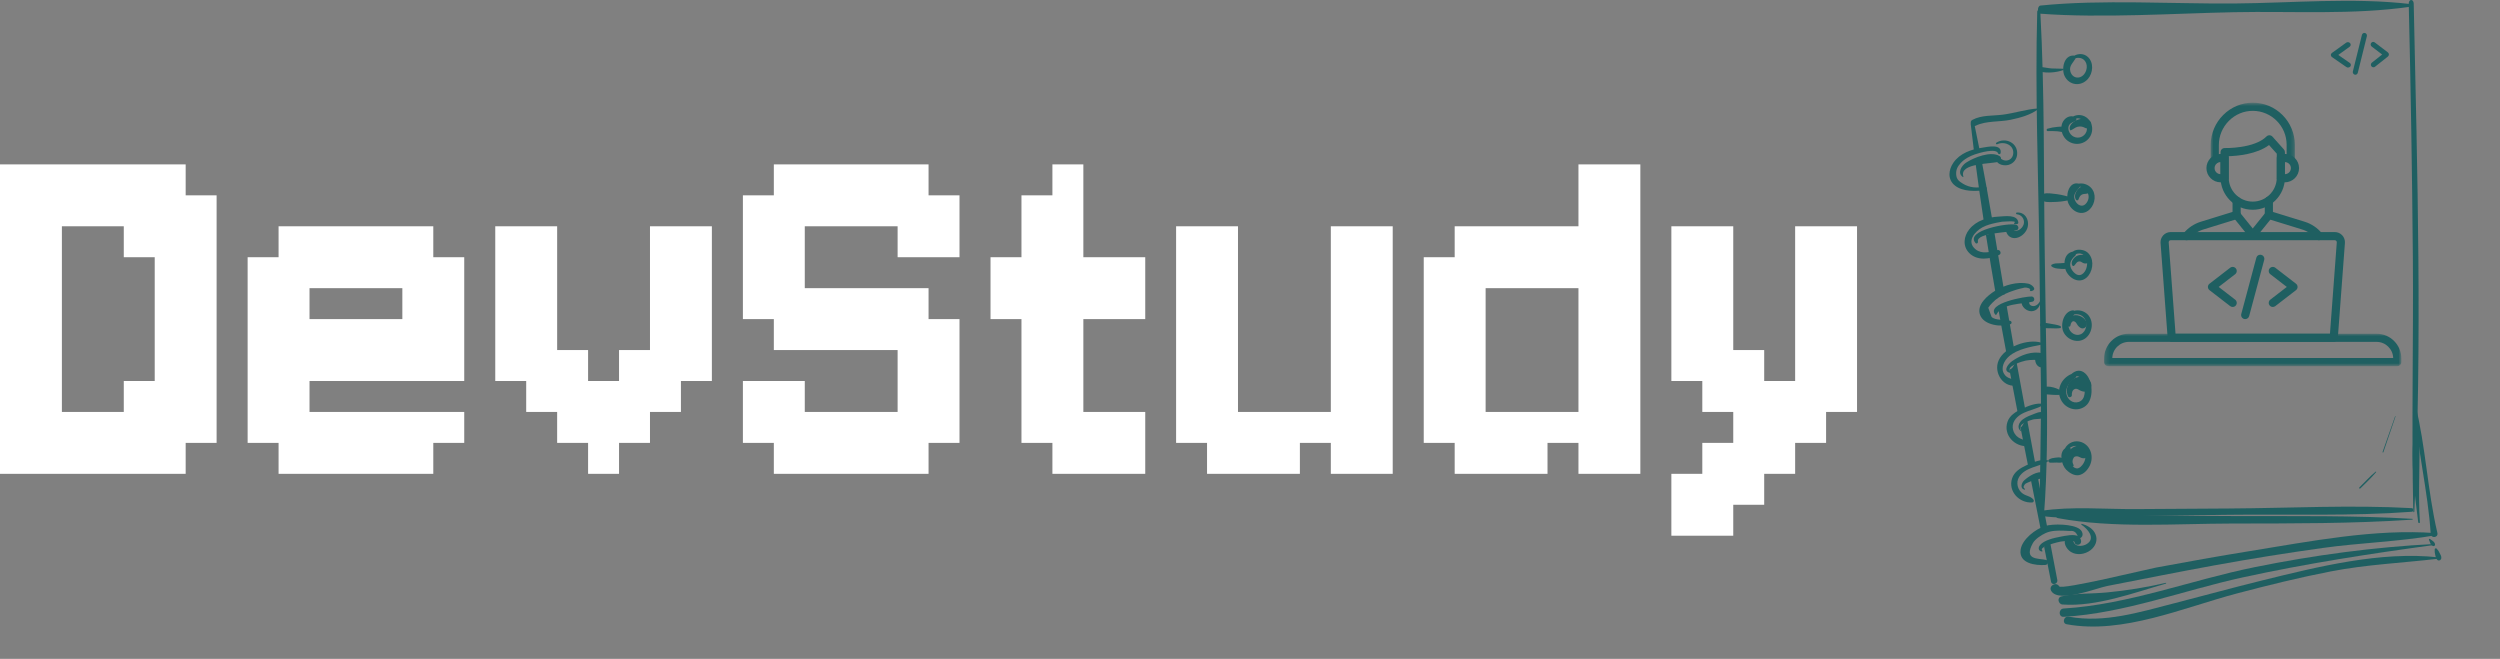 <svg width="554" height="146" viewBox="0 0 554 146" fill="none" xmlns="http://www.w3.org/2000/svg">
<rect x="0" y="0" width="554" height="146" fill="#808080" stroke="none"/>
<path d="M495.038 2.704C508.119 2.435 521.411 3.345 534.226 1.48C534.461 1.445 534.453 0.94 534.215 0.905C521.352 -0.602 508.097 0.673 495.009 0.775C481.804 0.882 465.557 -0.148 452.182 1.232C451.411 1.313 451.433 2.982 452.206 3.039C465.616 4.052 481.834 2.971 495.038 2.704Z" fill="#1F5F61"/>
<path d="M535.023 113.325C536.772 76.037 535.693 37.966 534.879 0.815C534.856 -0.28 533.749 -0.268 533.776 0.831C534.225 19.526 534.529 38.245 534.69 56.988C534.834 75.729 534.373 94.57 534.78 113.341C534.792 113.578 535.014 113.558 535.023 113.325Z" fill="#1F5F61"/>
<path d="M534.514 113.404C534.848 113.38 534.831 112.626 534.503 112.608C521.111 111.856 507.523 112.601 493.898 112.684C487.034 112.725 480.143 112.768 473.224 112.814C466.336 112.859 459.208 112.16 452.301 113.205C451.813 113.279 451.843 114.272 452.317 114.335C459.226 115.248 466.36 114.42 473.246 114.335C480.166 114.252 487.057 114.168 493.918 114.081C507.535 113.913 521.125 114.407 534.514 113.404Z" fill="#1F5F61"/>
<path d="M452.13 2.561C452.129 2.516 452.12 2.473 452.103 2.432C452.085 2.39 452.06 2.354 452.028 2.322C451.995 2.29 451.958 2.267 451.916 2.25C451.875 2.233 451.831 2.225 451.786 2.226C451.74 2.227 451.697 2.235 451.656 2.253C451.614 2.271 451.578 2.296 451.546 2.328C451.515 2.361 451.491 2.398 451.475 2.439C451.457 2.481 451.449 2.525 451.45 2.57C450.946 20.602 451.723 38.924 451.935 57.273C452.041 66.518 452.15 75.802 452.26 85.124C452.368 94.395 451.984 106.077 452.009 113.72C452.077 114.378 452.926 114.347 452.974 113.71C453.683 104.412 453.702 94.389 453.56 85.111C453.417 75.789 453.274 66.505 453.129 57.259C452.844 38.913 453.125 20.606 452.13 2.561Z" fill="#1F5F61"/>
<path d="M461.281 97.987C461.113 97.922 460.941 97.874 460.763 97.841C460.585 97.809 460.407 97.791 460.227 97.791C460.047 97.791 459.868 97.806 459.691 97.838C459.513 97.87 459.34 97.918 459.171 97.982C459.002 98.046 458.841 98.124 458.686 98.217C458.532 98.309 458.387 98.415 458.252 98.535C458.116 98.654 457.993 98.784 457.881 98.926C457.769 99.068 457.672 99.219 457.588 99.378C456.216 100.361 456.839 103.037 457.861 104.078C458.567 104.795 459.659 105.486 460.702 105.289C461.803 105.08 462.677 104.074 463.133 103.102C464.008 101.213 463.33 98.756 461.281 97.987ZM461.692 102.699C461.394 103.17 460.798 103.881 460.164 103.794C459.568 103.711 458.889 103.052 458.585 102.581C457.868 101.468 458.502 100.767 458.865 99.73C458.896 99.638 458.898 99.546 458.872 99.453C458.846 99.36 458.796 99.283 458.722 99.222C459.449 98.706 460.422 98.626 461.216 99.284C462.249 100.144 462.393 101.587 461.688 102.699H461.692Z" fill="#1F5F61"/>
<path d="M462.169 82.822C461.086 81.775 459.933 82.073 459.039 82.873C456.839 83.78 455.595 86.28 456.685 88.556C457.682 90.631 460.376 91.452 462.223 89.915C464.028 88.41 463.808 84.407 462.169 82.822ZM460.672 89.065C459.356 89.526 458.126 88.535 457.904 87.235C457.652 85.766 458.729 84.541 459.861 83.78C460.006 83.683 460.089 83.547 460.11 83.374C460.956 83.323 461.569 84.126 461.773 85.013C462.08 86.353 462.263 88.508 460.672 89.065Z" fill="#1F5F61"/>
<path d="M462.581 69.637C462.39 69.453 462.177 69.297 461.944 69.167C461.712 69.037 461.467 68.939 461.209 68.872C460.952 68.805 460.69 68.772 460.424 68.772C460.158 68.77 459.896 68.804 459.638 68.871C459.558 68.792 459.463 68.759 459.352 68.77C457.315 68.973 456.499 71.927 457.253 73.557C458.078 75.338 460.456 76.192 462.1 74.983C463.743 73.773 464.078 71.115 462.581 69.637ZM461.112 74.059C459.986 74.589 458.65 73.723 458.421 72.553C458.178 71.3 459.053 70.616 459.624 69.693C460.465 69.523 461.362 69.754 461.9 70.524C462.667 71.624 462.378 73.463 461.112 74.059Z" fill="#1F5F61"/>
<path d="M462.529 55.897C461.773 55.276 460.164 55.082 459.339 55.763C459.331 55.763 459.324 55.763 459.317 55.763C457.174 56.167 457.121 59.091 458.104 60.537C459.294 62.288 461.478 62.86 462.853 61.001C463.937 59.532 464.025 57.128 462.529 55.897ZM462.184 59.828C461.939 60.324 461.528 60.833 460.963 60.944C460.256 61.088 459.574 60.465 459.191 59.903C458.33 58.631 458.83 57.598 459.853 56.682C459.968 56.587 460.024 56.464 460.022 56.314C460.596 56.081 461.197 56.069 461.777 56.562C462.663 57.313 462.667 58.853 462.184 59.828Z" fill="#1F5F61"/>
<path d="M463.359 41.592C463.186 41.412 462.994 41.256 462.783 41.124C462.571 40.991 462.347 40.886 462.11 40.807C461.873 40.729 461.631 40.679 461.383 40.66C461.133 40.641 460.886 40.651 460.64 40.692C458.377 40.144 457.675 43.476 458.327 45.004C459.149 46.937 461.396 48.034 463.077 46.398C464.328 45.172 464.626 42.918 463.359 41.592ZM462.391 44.94C461.52 46.146 460.227 45.486 459.774 44.277C459.273 42.946 460.275 42.342 460.921 41.374C460.921 41.374 460.921 41.359 460.928 41.352C462.401 41.734 463.495 43.412 462.391 44.94Z" fill="#1F5F61"/>
<path d="M462.67 26.287C462.456 26.08 462.216 25.912 461.95 25.782C461.683 25.65 461.404 25.563 461.111 25.52C460.817 25.477 460.524 25.48 460.231 25.529C459.939 25.578 459.661 25.67 459.397 25.805C458.654 25.649 457.92 25.971 457.401 26.599C456.692 27.46 456.656 28.701 457.054 29.7C457.101 29.82 457.155 29.937 457.215 30.051C457.276 30.165 457.343 30.276 457.415 30.382C457.488 30.488 457.567 30.591 457.651 30.688C457.736 30.786 457.825 30.879 457.919 30.966C458.015 31.053 458.113 31.136 458.218 31.212C458.322 31.29 458.429 31.359 458.541 31.424C458.653 31.489 458.768 31.546 458.886 31.598C459.004 31.65 459.125 31.694 459.248 31.732C459.371 31.77 459.497 31.802 459.624 31.825C459.75 31.849 459.878 31.866 460.007 31.875C460.135 31.885 460.264 31.888 460.394 31.883C460.522 31.878 460.65 31.866 460.777 31.847C460.906 31.827 461.032 31.802 461.156 31.768C461.281 31.735 461.403 31.695 461.523 31.648C461.643 31.6 461.76 31.547 461.874 31.486C461.989 31.426 462.099 31.36 462.206 31.287C463.874 30.149 464.14 27.711 462.67 26.287ZM461.856 29.925C461.755 30.021 461.647 30.106 461.53 30.181C461.412 30.256 461.288 30.318 461.158 30.367C461.028 30.416 460.893 30.451 460.756 30.473C460.618 30.494 460.481 30.501 460.341 30.495C460.203 30.488 460.065 30.468 459.931 30.433C459.796 30.398 459.666 30.349 459.542 30.289C459.417 30.227 459.3 30.153 459.19 30.068C459.08 29.982 458.979 29.887 458.889 29.781C458.498 29.327 458.245 28.723 458.372 28.118C458.527 27.377 459.162 27.13 459.807 26.875C459.869 26.85 459.925 26.815 459.974 26.769C460.023 26.724 460.062 26.67 460.092 26.611C460.122 26.55 460.139 26.487 460.145 26.42C460.15 26.353 460.144 26.288 460.125 26.223C460.43 26.191 460.728 26.225 461.018 26.323C461.309 26.422 461.565 26.577 461.788 26.788C462.634 27.624 462.751 29.084 461.856 29.925Z" fill="#1F5F61"/>
<path d="M462.649 12.604C461.788 11.829 460.577 11.821 459.652 12.344C459.616 12.329 459.579 12.317 459.541 12.31C457.35 12.203 456.775 15.275 457.508 16.828C458.512 18.963 461.14 19.242 462.674 17.505C463.833 16.201 464.031 13.835 462.649 12.604ZM461.856 16.432C460.866 17.658 459.176 17.36 458.781 15.787C458.479 14.586 459.388 13.913 459.93 12.986C459.942 12.956 459.951 12.924 459.955 12.891C460.635 12.714 461.378 12.823 461.895 13.36C462.688 14.184 462.538 15.59 461.856 16.432Z" fill="#1F5F61"/>
<path d="M457.15 15.232C456.338 15.192 455.523 15.21 454.71 15.171C453.899 15.133 453.09 14.905 452.271 14.862C451.697 14.832 451.586 15.723 452.135 15.866C453.65 16.26 455.723 16.065 457.192 15.536C457.233 15.53 457.267 15.51 457.291 15.476C457.317 15.443 457.326 15.405 457.321 15.363C457.315 15.321 457.295 15.289 457.263 15.263C457.229 15.237 457.192 15.227 457.15 15.232Z" fill="#1F5F61"/>
<path d="M457.895 28.337C457.321 27.944 456.543 28.07 455.873 28.12C455.141 28.179 454.424 28.312 453.72 28.522C453.434 28.605 453.479 29.065 453.792 29.054C454.487 29.027 455.181 29.039 455.874 29.091C456.51 29.142 457.166 29.396 457.786 29.188C457.874 29.16 457.947 29.111 458.007 29.041C458.066 28.97 458.101 28.889 458.113 28.798C458.125 28.705 458.111 28.618 458.071 28.535C458.032 28.452 457.973 28.386 457.895 28.337Z" fill="#1F5F61"/>
<path d="M458.443 43.614C457.329 43.266 456.191 43.039 455.029 42.932C453.985 42.824 453.05 42.63 452.195 43.336C451.955 43.533 451.99 43.948 452.195 44.15C452.974 44.919 454.001 44.78 455.029 44.763C456.181 44.749 457.319 44.616 458.443 44.364C458.842 44.275 458.791 43.725 458.443 43.614Z" fill="#1F5F61"/>
<path d="M458.322 58.584C457.825 58.123 457.14 58.314 456.513 58.335C455.885 58.354 455.221 58.32 454.664 58.641C454.633 58.659 454.608 58.684 454.587 58.714C454.568 58.745 454.555 58.779 454.55 58.815C454.546 58.852 454.549 58.887 454.561 58.922C454.573 58.957 454.591 58.987 454.617 59.013C455.109 59.444 455.755 59.506 456.389 59.552C457.023 59.597 457.873 59.754 458.322 59.23C458.363 59.187 458.395 59.137 458.418 59.081C458.441 59.025 458.452 58.967 458.452 58.907C458.452 58.847 458.441 58.788 458.418 58.733C458.395 58.678 458.363 58.627 458.322 58.584Z" fill="#1F5F61"/>
<path d="M456.546 72.232C455.874 71.965 455.094 71.862 454.382 71.739C453.746 71.629 453.117 71.466 452.476 71.574C451.935 71.664 452.076 72.378 452.476 72.538C453.102 72.787 453.877 72.733 454.545 72.75C455.214 72.767 455.891 72.816 456.546 72.705C456.806 72.661 456.737 72.311 456.546 72.232Z" fill="#1F5F61"/>
<path d="M456.546 86.488C455.798 85.95 452.868 84.992 452.535 86.418C452.361 87.159 453.179 87.38 453.729 87.411C454.559 87.456 455.44 87.567 456.27 87.508C456.392 87.504 456.5 87.464 456.595 87.389C456.691 87.313 456.755 87.217 456.786 87.1C456.817 86.983 456.811 86.867 456.767 86.754C456.723 86.641 456.649 86.552 456.546 86.488Z" fill="#1F5F61"/>
<path d="M457.054 101.575C456.642 101.272 456.031 101.359 455.547 101.413C455.031 101.468 454.555 101.536 454.104 101.802C453.756 102.007 453.939 102.476 454.296 102.519C454.779 102.566 455.256 102.49 455.741 102.502C456.226 102.513 456.616 102.612 457.054 102.415C457.418 102.245 457.312 101.764 457.054 101.575Z" fill="#1F5F61"/>
<path d="M530.753 92.26L527.976 100.164C527.936 100.278 528.119 100.328 528.155 100.214L530.85 92.287C530.872 92.225 530.774 92.199 530.753 92.26Z" fill="#1F5F61"/>
<path d="M526.434 104.526C525.156 105.581 524.017 106.862 522.83 108.023C522.688 108.166 522.909 108.379 523.048 108.238C524.207 107.053 525.487 105.913 526.542 104.634C526.557 104.62 526.564 104.601 526.564 104.581C526.564 104.56 526.557 104.542 526.541 104.527C526.527 104.512 526.509 104.505 526.488 104.505C526.467 104.505 526.449 104.512 526.434 104.526Z" fill="#1F5F61"/>
<path d="M439.181 32.743C436.801 33.1 434.323 33.97 432.888 36.029C431.755 37.652 431.545 39.788 433.217 41.122C434.973 42.524 437.884 42.414 439.962 42.118C440.466 42.046 440.268 41.208 439.746 41.334C438.107 41.729 436.465 41.603 434.991 40.709C434.084 40.158 433.556 39.742 433.489 38.654C433.42 37.649 433.775 36.913 434.47 36.151C435.32 35.213 436.457 34.622 437.637 34.212C438.593 33.882 442.286 32.778 442.762 33.95C442.784 34.018 442.826 34.073 442.887 34.112C442.948 34.15 443.014 34.164 443.086 34.155C443.158 34.144 443.219 34.114 443.267 34.059C443.316 34.006 443.342 33.943 443.345 33.87C443.63 31.767 440.321 32.572 439.181 32.743Z" fill="#1F5F61"/>
<path d="M442.933 47.996C440.518 48.125 437.975 48.85 436.401 50.808C435.147 52.369 434.884 54.547 436.369 56.059C438.144 57.864 440.975 57.456 443.042 56.469C443.636 56.182 443.217 55.238 442.599 55.417C441.043 55.866 439.203 56.365 437.819 55.273C435.64 53.551 437.644 51.269 439.307 50.378C440.287 49.853 441.379 49.578 442.463 49.353C442.894 49.265 443.313 49.183 443.742 49.115C443.056 49.219 447.218 48.772 446.396 49.362C446.271 49.452 446.298 49.688 446.48 49.678L446.954 49.65C446.995 49.649 447.034 49.641 447.072 49.624C447.109 49.609 447.143 49.586 447.172 49.557C447.2 49.529 447.223 49.495 447.238 49.457C447.254 49.42 447.262 49.38 447.262 49.34C447.114 47.45 444.254 47.927 442.933 47.996Z" fill="#1F5F61"/>
<path d="M449.45 62.852C447.073 62.355 444.174 63.172 442.149 64.417C440.464 65.453 437.953 67.529 438.778 69.785C439.627 72.099 443.555 72.554 445.496 71.846C445.577 71.82 445.641 71.774 445.692 71.707C445.742 71.639 445.767 71.563 445.767 71.479C445.767 71.394 445.742 71.317 445.692 71.25C445.641 71.182 445.577 71.136 445.496 71.111C444.297 70.759 442.195 71.077 441.334 70.226L440.6 68.201C440.848 67.817 441.135 67.464 441.461 67.143C441.922 66.655 442.436 66.231 442.999 65.865C443.947 65.279 444.952 64.813 446.012 64.466C446.522 64.287 447.038 64.12 447.563 63.986L448.191 63.843C448.48 63.734 448.779 63.7 449.086 63.74C449.391 63.781 449.67 63.89 449.923 64.069C449.871 64.1 449.835 64.145 449.815 64.204C449.797 64.261 449.799 64.319 449.822 64.375C449.847 64.432 449.886 64.474 449.941 64.5C449.996 64.527 450.053 64.532 450.113 64.517C451.62 64.194 450.232 63.007 449.45 62.852Z" fill="#1F5F61"/>
<path d="M452.426 75.954C449.393 74.987 444.271 76.834 442.912 79.842C441.659 82.61 444.029 86.241 447.242 85.327C447.746 85.183 447.672 84.553 447.242 84.379C446.12 83.921 444.787 84.041 444.085 82.815C443.305 81.466 444.166 79.856 445.203 78.958C447.087 77.328 450.073 76.841 452.433 76.375C452.651 76.342 452.62 76.015 452.426 75.954Z" fill="#1F5F61"/>
<path d="M452.873 89.702C452.904 89.683 452.917 89.655 452.913 89.618C452.908 89.582 452.889 89.559 452.854 89.547C451.267 89.163 449.421 89.969 447.989 90.631C446.676 91.241 445.316 92.066 444.843 93.521C443.913 96.391 446.421 99.028 449.292 98.869C449.368 98.866 449.436 98.843 449.499 98.8C449.562 98.757 449.608 98.7 449.637 98.631C449.665 98.56 449.673 98.488 449.66 98.413C449.646 98.338 449.613 98.273 449.562 98.218C448.92 97.439 448.05 97.469 447.238 96.918C446.061 96.12 445.633 94.457 446.394 93.224C447.772 90.989 450.893 90.98 452.873 89.702Z" fill="#1F5F61"/>
<path d="M453.907 102.184C453.938 102.165 453.951 102.137 453.947 102.1C453.942 102.064 453.922 102.041 453.887 102.029C452.301 101.645 450.454 102.46 449.025 103.114C447.708 103.723 446.35 104.55 445.878 106.005C444.946 108.875 447.456 111.511 450.326 111.352C450.402 111.35 450.471 111.327 450.534 111.284C450.596 111.241 450.642 111.184 450.671 111.114C450.701 111.044 450.708 110.972 450.695 110.897C450.681 110.822 450.648 110.758 450.596 110.702C449.955 109.921 449.084 109.953 448.273 109.402C447.096 108.602 446.67 106.939 447.429 105.707C448.806 103.472 451.926 103.465 453.907 102.184Z" fill="#1F5F61"/>
<path d="M460.869 117.248C459.327 116.088 454.904 116.031 453.186 116.563C451.105 117.207 448.11 119.484 447.771 121.797C447.319 124.887 451.093 125.354 453.284 125.193C453.885 125.148 454.098 124.223 453.427 124.078C451.644 123.691 448.376 124.161 450.474 120.37C450.988 119.438 452.403 118.534 453.316 118.126C454.559 117.569 455.859 117.565 457.199 117.594C457.705 117.61 458.212 117.633 458.719 117.665C459.586 117.547 460.165 117.975 460.455 118.948C460.296 119.048 460.344 119.341 460.557 119.326C461.827 119.23 461.704 117.879 460.869 117.248Z" fill="#1F5F61"/>
<path d="M442.38 31.629C442.338 31.658 442.312 31.698 442.301 31.747C442.29 31.797 442.298 31.844 442.324 31.888C442.349 31.932 442.386 31.961 442.436 31.976C442.484 31.99 442.531 31.987 442.577 31.965C444.124 31.247 446.324 32.108 446.134 34.04C446.06 34.802 445.56 35.427 444.791 35.553C444.058 35.675 443.544 35.308 442.995 34.885C442.564 34.555 442.164 35.172 442.334 35.545C442.777 36.539 444.123 36.789 445.085 36.539C445.348 36.469 445.593 36.36 445.821 36.212C446.05 36.066 446.25 35.887 446.421 35.677C446.594 35.466 446.729 35.234 446.828 34.981C446.926 34.728 446.984 34.466 447 34.195C447.202 31.665 444.4 30.319 442.38 31.629Z" fill="#1F5F61"/>
<path d="M443.105 34.581C441.13 33.409 437.47 34.889 435.694 36.032C434.69 36.682 433.639 38.384 434.998 39.241C435.024 39.256 435.05 39.254 435.073 39.236C435.097 39.217 435.105 39.194 435.097 39.165C434.004 36.056 441.478 36.363 442.943 35.821C443.474 35.625 443.63 34.898 443.105 34.581Z" fill="#1F5F61"/>
<path d="M446.804 49.807C445.18 49.286 435.306 51.063 437.791 53.872C438.011 54.121 438.375 53.852 438.314 53.567C437.873 51.485 445.612 51.585 446.958 50.984C447.505 50.742 447.282 49.961 446.804 49.807Z" fill="#1F5F61"/>
<path d="M450.214 65.701C448.914 65.652 440.072 67.192 442.152 69.719C442.172 69.738 442.194 69.752 442.22 69.761C442.247 69.77 442.272 69.772 442.3 69.769C442.327 69.766 442.352 69.756 442.375 69.741C442.399 69.726 442.416 69.706 442.43 69.683C443.611 67.212 448.089 67.387 450.37 66.859C451.04 66.711 450.864 65.722 450.214 65.701Z" fill="#1F5F61"/>
<path d="M452.69 78.309C450.304 77.716 447.854 78.645 445.912 80.006C445.153 80.536 443.694 82.149 445.358 82.61C445.431 82.624 445.485 82.6 445.521 82.535C445.558 82.471 445.551 82.411 445.502 82.357C444.374 81.152 448.267 80.028 448.91 79.906C450.109 79.678 451.281 79.763 452.488 79.756C453.311 79.75 453.511 78.513 452.69 78.309Z" fill="#1F5F61"/>
<path d="M453.15 91.648C452.474 91.04 451.68 91.368 450.905 91.659C450.002 92 449.039 92.354 448.258 92.933C447.415 93.558 446.802 94.84 447.885 95.57C447.926 95.596 447.971 95.535 447.937 95.503C447.589 95.167 447.682 94.439 447.99 94.126C448.237 93.899 448.515 93.72 448.824 93.592C449.365 93.316 449.93 93.103 450.518 92.954C451.353 92.761 452.558 93.014 453.147 92.294C453.189 92.251 453.222 92.201 453.245 92.146C453.267 92.091 453.28 92.032 453.28 91.971C453.28 91.912 453.268 91.853 453.247 91.798C453.224 91.742 453.192 91.692 453.15 91.648Z" fill="#1F5F61"/>
<path d="M452.772 104.78C451.546 104.229 449.491 105.607 448.591 106.42C447.995 106.956 447.53 108.246 448.627 108.503C448.651 108.51 448.676 108.508 448.699 108.497C448.721 108.485 448.738 108.468 448.748 108.444C448.757 108.421 448.758 108.396 448.75 108.373C448.742 108.348 448.726 108.329 448.705 108.317C448.18 108.03 448.54 107.446 448.865 107.176C449.006 107.085 449.155 107.011 449.313 106.955C449.786 106.739 450.272 106.556 450.772 106.408C451.457 106.201 452.412 106.163 452.875 105.577C453.056 105.35 453.102 104.929 452.772 104.78Z" fill="#1F5F61"/>
<path d="M460.689 118.929C459.778 118.212 457.515 118.763 456.451 118.962C455.175 119.203 452.971 119.704 452.087 120.771C451.616 121.339 451.647 122.076 452.459 122.218C452.574 122.238 452.686 122.099 452.582 122.006C451.634 121.145 456.352 120.051 456.663 120.01C457.294 119.917 457.927 119.881 458.565 119.902C459.221 119.931 459.662 119.805 459.736 120.206C459.846 120.781 460.575 120.857 460.952 120.528C461.405 120.132 461.085 119.239 460.689 118.929Z" fill="#1F5F61"/>
<path d="M464.37 118.407C463.851 117.154 462.599 116.434 461.346 116.087C461.319 116.079 461.294 116.081 461.268 116.093C461.243 116.105 461.225 116.125 461.214 116.15C461.203 116.176 461.203 116.202 461.211 116.228C461.221 116.255 461.237 116.275 461.262 116.289C462.651 117.22 464.547 119.363 462.317 120.619C461.677 120.977 460.526 121.16 459.894 120.648C459.37 120.218 459.442 119.543 458.877 119.113C458.766 119.045 458.647 119.012 458.518 119.012C458.388 119.012 458.269 119.045 458.159 119.113C456.84 119.936 457.915 121.706 458.92 122.316C460.264 123.131 462.048 122.841 463.259 121.92C464.352 121.089 464.917 119.73 464.37 118.407Z" fill="#1F5F61"/>
<path d="M446.93 47.094C446.88 47.1 446.838 47.12 446.804 47.157C446.769 47.195 446.753 47.239 446.753 47.289C446.753 47.34 446.769 47.384 446.804 47.421C446.838 47.459 446.88 47.479 446.93 47.483C447 47.489 447.069 47.5 447.138 47.515C447.205 47.529 447.273 47.548 447.339 47.571C447.405 47.593 447.469 47.62 447.532 47.65C447.595 47.68 447.656 47.714 447.714 47.752C447.773 47.79 447.829 47.831 447.883 47.875C447.937 47.919 447.987 47.968 448.036 48.018C448.084 48.068 448.128 48.122 448.17 48.178C448.211 48.235 448.249 48.293 448.284 48.354C448.319 48.414 448.35 48.477 448.376 48.54C448.403 48.605 448.427 48.671 448.445 48.738C448.465 48.805 448.479 48.873 448.49 48.942C448.501 49.011 448.508 49.08 448.51 49.15C448.512 49.22 448.511 49.289 448.505 49.359C448.498 49.428 448.488 49.498 448.474 49.566C448.459 49.634 448.441 49.701 448.419 49.767C448.397 49.833 448.37 49.898 448.34 49.961C448.151 50.359 447.868 50.672 447.492 50.901C447.278 51.031 446.201 51.485 446.15 50.918C446.069 49.85 444.378 49.864 444.491 50.918C444.6 51.938 445.335 52.767 446.422 52.767C447.51 52.767 448.546 51.949 449.051 51.035C449.981 49.362 449.083 46.932 446.93 47.094Z" fill="#1F5F61"/>
<path d="M452.198 66.36C452.045 67.046 451.397 67.794 450.642 67.831C450.151 67.857 449.672 67.571 449.667 67.07C449.657 65.861 447.736 66.065 448.009 67.295C448.247 68.37 449.544 69.206 450.622 68.909C451.806 68.584 452.173 67.462 452.265 66.369C452.265 66.35 452.256 66.338 452.236 66.335C452.216 66.332 452.203 66.34 452.198 66.36Z" fill="#1F5F61"/>
<path d="M452.885 80.467C452.607 79.916 451.896 79.63 451.499 79.152C451.318 78.935 451.014 79.133 450.993 79.361C450.91 80.268 451.344 81.311 452.337 81.424C452.852 81.482 453.079 80.851 452.885 80.467Z" fill="#1F5F61"/>
<path d="M451.572 24.036C448.964 24.217 446.406 25.08 443.81 25.411C441.532 25.698 439.159 25.464 437.089 26.559C436.238 27.011 436.987 28.269 437.841 27.851C440.084 26.735 443.114 27.057 445.554 26.542C447.661 26.097 449.872 25.514 451.622 24.227C451.695 24.173 451.683 24.029 451.572 24.036Z" fill="#1F5F61"/>
<path d="M437.983 33.557C438.219 33.441 438.467 33.404 438.727 33.445C438.331 31.421 437.92 29.402 437.495 27.389C437.403 26.958 436.663 27.044 436.713 27.494C436.95 29.576 437.2 31.657 437.462 33.738C437.641 33.693 437.814 33.632 437.983 33.557Z" fill="#1F5F61"/>
<path d="M441.464 48.599C440.709 44.187 439.938 39.782 439.097 35.397C438.707 35.743 438.27 36.015 437.785 36.21C438.35 40.546 438.976 44.882 439.635 49.216C440.154 48.855 440.862 48.556 441.464 48.599Z" fill="#1F5F61"/>
<path d="M444.239 65.208C443.456 60.527 442.685 55.84 441.895 51.157C441.499 51.492 441.058 51.754 440.575 51.941C440.412 52 440.246 52.016 440.074 51.993C440.799 56.638 441.581 61.279 442.386 65.913C442.94 65.511 443.557 65.276 444.239 65.208Z" fill="#1F5F61"/>
<path d="M445.264 77.837C445.592 77.606 445.957 77.487 446.358 77.478C445.76 74.146 445.181 70.808 444.621 67.464C444.603 67.473 444.583 67.474 444.564 67.483C444.286 67.618 444.04 67.885 443.825 68.1C443.698 68.238 443.547 68.338 443.371 68.404C443.196 68.47 443.015 68.492 442.83 68.472C443.403 71.772 444.03 75.063 444.641 78.356C444.834 78.167 445.041 77.993 445.264 77.837Z" fill="#1F5F61"/>
<path d="M451.044 102.873C450.427 99.551 449.803 96.23 449.191 92.907C449.047 93.001 448.92 93.114 448.811 93.247C448.564 93.572 448.353 93.919 448.175 94.288C448.079 94.477 447.935 94.621 447.744 94.718C448.313 97.629 448.886 100.537 449.466 103.444C449.942 103.114 450.468 102.924 451.044 102.873Z" fill="#1F5F61"/>
<path d="M452.432 117.867C452.823 117.58 453.214 117.226 453.65 117.025C453.666 117.025 453.682 117.025 453.697 117.01C452.956 113.105 452.223 109.197 451.494 105.289C451.094 105.605 450.649 105.89 450.296 106.23C450.225 106.301 450.146 106.362 450.06 106.417C450.824 110.264 451.58 114.096 452.344 117.936C452.375 117.914 452.401 117.89 452.432 117.867Z" fill="#1F5F61"/>
<path d="M454.238 119.824L454.217 119.848C453.887 120.23 453.547 120.604 453.212 120.987C453.144 121.065 453.068 121.133 452.983 121.191C453.492 123.76 454.007 126.34 454.512 128.904C454.691 129.813 456.075 129.428 455.9 128.523C455.34 125.629 454.786 122.73 454.238 119.824Z" fill="#1F5F61"/>
<path d="M448.806 90.819C448.143 87.206 447.467 83.593 446.813 79.978L446.796 80.007C446.547 80.426 446.314 80.868 446.079 81.288C445.897 81.598 445.633 81.803 445.289 81.905C445.899 85.15 446.521 88.392 447.155 91.631C447.617 91.181 448.168 90.911 448.806 90.819Z" fill="#1F5F61"/>
<path d="M540.123 118.09C537.929 108.742 537.547 99.011 535.245 89.675C535.231 89.626 535.2 89.606 535.151 89.613C535.102 89.62 535.077 89.648 535.077 89.698C535.578 99.296 538.033 108.71 538.642 118.29C538.713 119.383 540.375 119.163 540.123 118.09Z" fill="#1F5F61"/>
<path d="M539.686 118.134C526.255 117.129 511.846 119.979 498.606 122.115C491.652 123.235 484.719 124.484 477.798 125.77C475.876 126.127 456.811 130.793 456.309 129.932C455.645 128.806 453.887 129.827 454.554 130.957C456.189 133.72 464.591 130.319 466.909 129.867C474.857 128.316 482.796 126.726 490.766 125.275C498.734 123.824 506.705 122.549 514.716 121.429C523.014 120.273 531.516 120.047 539.755 118.608C540.039 118.566 539.944 118.153 539.686 118.134Z" fill="#1F5F61"/>
<path d="M539.389 120.552C526.056 121.22 512.746 123.035 499.664 125.677C485.642 128.509 471.632 133.982 457.314 134.844C456.134 134.916 456.124 136.76 457.314 136.689C470.804 135.902 483.874 130.806 497.024 127.945C511.05 124.887 525.199 122.695 539.417 120.769C539.54 120.752 539.511 120.543 539.389 120.552Z" fill="#1F5F61"/>
<path d="M540.331 123.507C527.558 122.097 513.616 125.594 501.296 128.624C494.718 130.244 488.189 132.049 481.635 133.732C474.106 135.664 466.257 138.119 458.442 136.652C457.344 136.447 456.875 138.13 457.978 138.335C470.375 140.632 483.94 134.604 495.773 131.49C502.629 129.681 509.516 127.982 516.479 126.63C524.413 125.09 532.349 124.754 540.338 123.813C540.377 123.808 540.41 123.791 540.435 123.761C540.461 123.731 540.474 123.696 540.473 123.656C540.472 123.617 540.458 123.583 540.43 123.555C540.403 123.526 540.37 123.509 540.331 123.507Z" fill="#1F5F61"/>
<path d="M479.918 129.161C475.644 130.155 471.324 130.861 466.956 131.279C463.579 131.609 460.132 131.412 456.82 132.164C455.764 132.402 456.082 133.886 457.064 133.959C464.479 134.502 472.925 131.342 479.962 129.325C479.984 129.319 480.002 129.306 480.013 129.285C480.025 129.265 480.027 129.243 480.021 129.22C480.015 129.198 480.003 129.181 479.982 129.169C479.962 129.158 479.94 129.155 479.918 129.161Z" fill="#1F5F61"/>
<path d="M538.502 119.446C538.474 119.42 538.442 119.407 538.404 119.406C538.367 119.404 538.334 119.414 538.304 119.437C538.274 119.46 538.256 119.49 538.247 119.527C538.24 119.563 538.244 119.597 538.262 119.631C538.502 120.136 538.591 120.858 539.214 121.005C539.259 121.018 539.304 121.019 539.351 121.01C539.397 121.001 539.438 120.983 539.476 120.955C539.513 120.926 539.542 120.893 539.564 120.85C539.587 120.809 539.598 120.765 539.6 120.719C539.608 120.065 538.937 119.808 538.502 119.446Z" fill="#1F5F61"/>
<path d="M540.617 122.537C540.456 122.176 540.237 121.855 539.961 121.573C539.881 121.498 539.79 121.483 539.689 121.525C539.588 121.567 539.535 121.643 539.531 121.752C539.497 122.157 539.534 122.556 539.641 122.949C539.731 123.379 539.772 123.724 540.084 124.046C540.43 124.404 540.958 124.109 540.996 123.671C541.035 123.233 540.808 122.913 540.617 122.537Z" fill="#1F5F61"/>
<path d="M536.085 95.571C536.055 94.844 535.08 94.886 534.985 95.571C534.123 102.152 535.039 109.186 535.876 115.736C535.906 115.966 536.265 115.98 536.249 115.736C535.801 108.989 536.358 102.285 536.085 95.571Z" fill="#1F5F61"/>
<path d="M534.583 114.974C521.667 114.201 508.633 114.4 495.692 114.36C489.283 114.337 482.875 114.305 476.462 114.18C469.774 114.052 462.846 113.21 456.187 113.724C455.602 113.771 455.377 114.698 456.043 114.822C468.377 117.118 482.106 116.033 494.624 116.015C507.915 115.994 521.317 116.048 534.583 115.154C534.628 115.141 534.65 115.111 534.65 115.064C534.65 115.016 534.628 114.987 534.583 114.974Z" fill="#1F5F61"/>
<path d="M461.751 98.873C461.592 98.822 461.429 98.785 461.264 98.761C461.097 98.738 460.931 98.729 460.764 98.735C460.597 98.742 460.431 98.761 460.267 98.796C460.104 98.83 459.944 98.878 459.789 98.941C459.634 99.002 459.485 99.077 459.343 99.164C459.2 99.252 459.067 99.352 458.941 99.463C458.816 99.574 458.701 99.695 458.597 99.825C458.492 99.957 458.4 100.095 458.319 100.242C458.251 100.369 458.193 100.501 458.148 100.639C458.102 100.776 458.067 100.916 458.045 101.06C458.023 101.202 458.014 101.347 458.016 101.492C458.019 101.636 458.033 101.78 458.061 101.922C458.088 102.064 458.127 102.203 458.177 102.338C458.228 102.475 458.29 102.605 458.363 102.729C458.436 102.855 458.52 102.973 458.612 103.083C458.705 103.194 458.807 103.297 458.918 103.39C459.205 103.632 459.674 103.33 459.464 102.97C459.394 102.85 459.344 102.723 459.311 102.59C459.279 102.455 459.266 102.32 459.272 102.182C459.279 102.045 459.305 101.91 459.35 101.78C459.395 101.65 459.458 101.529 459.538 101.417C459.806 101.041 460.228 101.084 460.577 101.183C460.776 101.24 461.007 101.41 461.323 101.5C461.553 101.573 461.786 101.582 462.021 101.528C462.257 101.473 462.461 101.362 462.637 101.196C463.47 100.359 462.688 99.159 461.751 98.873Z" fill="#1F5F61"/>
<path d="M462.447 83.804C461.251 83.139 459.577 83.582 458.726 84.591C458.542 84.81 458.392 85.052 458.276 85.312C458.16 85.574 458.082 85.847 458.041 86.13C458.001 86.413 458 86.697 458.038 86.981C458.077 87.264 458.153 87.537 458.268 87.8C458.452 88.214 459.152 88.006 459.12 87.569C459.082 87.049 459.224 86.431 459.766 86.211C460.211 86.032 460.494 86.29 460.872 86.489C461.652 86.903 462.727 87.025 463.247 86.136C463.758 85.271 463.262 84.255 462.447 83.804Z" fill="#1F5F61"/>
<path d="M462.421 71.591C462.16 70.431 460.667 69.644 459.538 69.88C458.41 70.115 458.236 71.101 458.196 72.089C458.182 72.428 458.729 72.511 458.795 72.171C458.891 71.675 459.17 70.892 459.812 71.296C460.031 71.44 460.155 71.679 460.292 71.89C460.476 72.208 460.726 72.462 461.041 72.653C461.776 73.074 462.601 72.38 462.421 71.591Z" fill="#1F5F61"/>
<path d="M460.303 56.672C459.601 56.999 458.752 58.032 459.228 58.825C459.249 58.86 459.277 58.888 459.311 58.91C459.345 58.932 459.382 58.945 459.422 58.952C459.462 58.957 459.502 58.953 459.54 58.939C459.579 58.927 459.613 58.906 459.641 58.879C460.006 58.515 460.186 57.942 460.797 57.928C461.041 57.928 461.196 58.03 461.395 58.153C461.541 58.258 461.7 58.328 461.875 58.365C462.05 58.402 462.224 58.404 462.4 58.369C462.722 58.317 462.909 57.967 462.927 57.674C463.004 56.377 461.15 56.281 460.303 56.672Z" fill="#1F5F61"/>
<path d="M462.685 41.333C461.25 40.447 459.132 42.89 460.04 44.262C460.072 44.312 460.116 44.35 460.171 44.376C460.225 44.402 460.283 44.411 460.342 44.403C460.402 44.394 460.455 44.372 460.5 44.333C460.546 44.294 460.579 44.247 460.597 44.189C460.759 43.758 460.91 43.361 461.337 43.124C461.763 42.887 462.234 43.044 462.685 42.837C463.3 42.54 463.197 41.65 462.685 41.333Z" fill="#1F5F61"/>
<path d="M462.952 26.73C462.722 26.603 462.479 26.507 462.224 26.443C461.97 26.377 461.711 26.345 461.448 26.346C461.185 26.347 460.927 26.381 460.673 26.448C460.418 26.515 460.176 26.613 459.947 26.741C459.252 27.11 458.376 27.922 458.712 28.78C458.736 28.846 458.81 28.914 458.888 28.881C459.397 28.672 459.793 28.271 460.333 28.113C460.617 28.032 460.906 28.011 461.199 28.047C461.492 28.082 461.767 28.174 462.022 28.322C463.049 28.925 464.008 27.278 462.952 26.73Z" fill="#1F5F61"/>
<path d="M482.094 73.936H516.32L517.833 53.708C517.845 53.54 517.764 53.426 517.715 53.374C517.666 53.321 517.56 53.232 517.391 53.232H481.024C480.856 53.232 480.749 53.321 480.7 53.374C480.65 53.426 480.57 53.54 480.583 53.708L482.094 73.936ZM517.159 75.744H481.256C480.783 75.744 480.39 75.379 480.354 74.907L478.779 53.842C478.733 53.22 478.95 52.601 479.374 52.144C479.798 51.687 480.4 51.424 481.024 51.424H517.391C518.015 51.424 518.616 51.687 519.04 52.144C519.465 52.601 519.682 53.22 519.635 53.842L518.06 74.907C518.026 75.379 517.632 75.744 517.159 75.744Z" fill="#1F5F61"/>
<path d="M499.208 52.975C498.934 52.975 498.675 52.85 498.504 52.638L494.931 48.209C494.802 48.049 494.731 47.848 494.731 47.641V44.47C494.731 43.972 495.135 43.566 495.635 43.566C496.134 43.566 496.539 43.972 496.539 44.47V47.322L499.208 50.63L501.876 47.322V44.47C501.876 43.972 502.28 43.566 502.78 43.566C503.279 43.566 503.684 43.972 503.684 44.47V47.641C503.684 47.848 503.613 48.049 503.483 48.209L499.911 52.638C499.739 52.85 499.481 52.975 499.208 52.975Z" fill="#1F5F61"/>
<mask id="mask0_8_446" style="mask-type:luminance" maskUnits="userSpaceOnUse" x="489" y="22" width="20" height="15">
<path d="M489.779 22.755H508.694V36.46H489.779V22.755Z" fill="white"/>
</mask>
<g mask="url(#mask0_8_446)">
<path d="M507.622 36.263C507.122 36.263 506.717 35.858 506.717 35.358V32.074C506.717 27.947 503.361 24.578 499.235 24.564C499.226 24.564 499.217 24.564 499.209 24.564C497.234 24.564 495.365 25.343 493.944 26.76C492.495 28.204 491.697 30.113 491.697 32.139V35.358C491.697 35.858 491.292 36.263 490.792 36.263C490.294 36.263 489.888 35.858 489.888 35.358V32.139C489.888 30.873 490.14 29.641 490.636 28.477C491.115 27.353 491.798 26.345 492.667 25.479C494.43 23.722 496.753 22.755 499.209 22.755C499.22 22.755 499.23 22.755 499.241 22.755C501.723 22.765 504.055 23.738 505.807 25.495C507.56 27.254 508.526 29.591 508.526 32.074V35.358C508.526 35.858 508.121 36.263 507.622 36.263Z" fill="#1F5F61"/>
</g>
<path d="M493.881 34.611V39.352C493.881 42.288 496.27 44.677 499.208 44.677C502.144 44.677 504.533 42.288 504.533 39.352V34.058L502.817 32.142C500.094 34.198 495.775 34.556 493.881 34.611ZM499.208 46.485C495.274 46.485 492.073 43.285 492.073 39.352V33.712C492.073 33.467 492.173 33.234 492.348 33.064C492.524 32.894 492.76 32.801 493.004 32.808C493.07 32.81 499.533 32.964 502.259 30.239C502.434 30.063 502.675 29.968 502.922 29.975C503.171 29.981 503.406 30.09 503.571 30.274L506.11 33.109C506.259 33.275 506.341 33.49 506.341 33.712V39.352C506.341 43.285 503.141 46.485 499.208 46.485Z" fill="#1F5F61"/>
<path d="M492.073 35.916C491.344 35.925 490.752 36.522 490.752 37.255C490.752 37.988 491.344 38.585 492.073 38.595V35.916ZM492.977 40.403H492.092C490.356 40.403 488.944 38.991 488.944 37.255C488.944 35.52 490.356 34.108 492.092 34.108H492.977C493.477 34.108 493.881 34.512 493.881 35.012V39.499C493.881 39.998 493.477 40.403 492.977 40.403Z" fill="#1F5F61"/>
<path d="M506.341 35.916V38.595C507.072 38.585 507.663 37.988 507.663 37.255C507.663 36.522 507.072 35.925 506.341 35.916ZM506.322 40.403H505.437C504.938 40.403 504.533 39.998 504.533 39.499V35.012C504.533 34.512 504.938 34.108 505.437 34.108H506.322C508.059 34.108 509.471 35.52 509.471 37.255C509.471 38.991 508.059 40.403 506.322 40.403Z" fill="#1F5F61"/>
<path d="M484.534 53.232C484.335 53.232 484.135 53.167 483.968 53.032C483.579 52.719 483.517 52.151 483.83 51.762C484.832 50.517 486.168 49.61 487.695 49.138L495.399 46.757C495.876 46.61 496.382 46.879 496.529 47.356C496.675 47.833 496.407 48.339 495.93 48.486L495.9 48.494L488.23 50.865C487.048 51.231 486.013 51.932 485.238 52.895C485.06 53.117 484.798 53.232 484.534 53.232Z" fill="#1F5F61"/>
<path d="M513.881 53.232C513.616 53.232 513.354 53.117 513.176 52.895C512.401 51.932 511.366 51.231 510.185 50.865L502.485 48.485C502.008 48.339 501.739 47.833 501.886 47.356C502.033 46.879 502.538 46.61 503.016 46.757L503.045 46.766L510.719 49.138C512.246 49.61 513.583 50.517 514.585 51.762C514.898 52.151 514.836 52.719 514.447 53.032C514.28 53.167 514.08 53.232 513.881 53.232Z" fill="#1F5F61"/>
<path d="M494.759 68.022C494.566 68.022 494.371 67.961 494.207 67.835L489.625 64.3C489.403 64.129 489.273 63.864 489.273 63.584C489.273 63.304 489.403 63.039 489.625 62.869L494.207 59.333C494.602 59.029 495.17 59.102 495.475 59.497C495.78 59.892 495.706 60.46 495.311 60.765L491.657 63.584L495.311 66.403C495.706 66.708 495.78 67.275 495.475 67.67C495.297 67.901 495.029 68.022 494.759 68.022Z" fill="#1F5F61"/>
<path d="M503.656 68.022C503.385 68.022 503.117 67.901 502.94 67.67C502.635 67.275 502.708 66.708 503.103 66.403L506.757 63.584L503.103 60.765C502.708 60.46 502.635 59.892 502.94 59.497C503.245 59.102 503.812 59.029 504.207 59.333L508.79 62.869C509.012 63.039 509.141 63.304 509.141 63.584C509.141 63.864 509.012 64.129 508.79 64.3L504.207 67.835C504.043 67.961 503.849 68.022 503.656 68.022Z" fill="#1F5F61"/>
<path d="M497.539 70.716C497.462 70.716 497.383 70.706 497.305 70.685C496.823 70.556 496.536 70.06 496.666 69.578L500.003 57.123C500.132 56.64 500.628 56.353 501.11 56.483C501.592 56.613 501.879 57.108 501.75 57.591L498.412 70.046C498.303 70.449 497.938 70.716 497.539 70.716Z" fill="#1F5F61"/>
<mask id="mask1_8_446" style="mask-type:luminance" maskUnits="userSpaceOnUse" x="466" y="73" width="67" height="9">
<path d="M466.273 73.943H532.076V81.078H466.273V73.943Z" fill="white"/>
</mask>
<g mask="url(#mask1_8_446)">
<path d="M468.083 79.337H530.332C530.275 77.354 528.644 75.759 526.648 75.759H471.766C469.77 75.759 468.141 77.354 468.083 79.337ZM531.237 81.145H467.177C466.678 81.145 466.273 80.741 466.273 80.241V79.445C466.273 76.416 468.738 73.951 471.766 73.951H526.648C529.677 73.951 532.141 76.416 532.141 79.445V80.241C532.141 80.741 531.737 81.145 531.237 81.145Z" fill="#1F5F61"/>
</g>
<path d="M520.338 14.97C520.204 14.971 520.069 14.934 519.954 14.855L516.76 12.644C516.606 12.536 516.514 12.369 516.512 12.192C516.51 12.014 516.599 11.845 516.751 11.736L519.902 9.462C520.173 9.266 520.567 9.309 520.781 9.558C520.994 9.806 520.947 10.167 520.675 10.363L518.162 12.176L520.71 13.939C520.985 14.13 521.04 14.489 520.831 14.742C520.709 14.889 520.524 14.968 520.338 14.97Z" fill="#1F5F61"/>
<path d="M525.957 14.915C525.787 14.917 525.617 14.842 525.504 14.696C525.31 14.448 525.352 14.087 525.599 13.891L527.882 12.081L525.564 10.315C525.313 10.124 525.264 9.765 525.454 9.512C525.643 9.26 526 9.209 526.25 9.4L529.157 11.615C529.297 11.721 529.38 11.889 529.382 12.066C529.384 12.244 529.304 12.413 529.166 12.523L526.303 14.793C526.2 14.874 526.079 14.914 525.957 14.915Z" fill="#1F5F61"/>
<path d="M521.947 16.563C521.899 16.564 521.849 16.558 521.8 16.545C521.498 16.464 521.316 16.144 521.394 15.831L523.402 7.733C523.479 7.419 523.788 7.23 524.09 7.311C524.392 7.392 524.574 7.712 524.497 8.026L522.489 16.123C522.423 16.386 522.197 16.561 521.947 16.563Z" fill="#1F5F61"/>
<path d="M13.714 36.429H20.571V43.286H13.714V36.429ZM6.857 36.429H13.714V43.286H6.857V36.429ZM6.857 43.286H13.714V50.143H6.857V43.286ZM13.714 43.286H20.571V50.143H13.714V43.286ZM20.571 43.286H27.429V50.143H20.571V43.286ZM20.571 36.429H27.429V43.286H20.571V36.429ZM27.429 36.429H34.286V43.286H27.429V36.429ZM34.286 36.429H41.143V43.286H34.286V36.429ZM34.286 43.286H41.143V50.143H34.286V43.286ZM27.429 43.286H34.286V50.143H27.429V43.286ZM27.429 50.143H34.286V57H27.429V50.143ZM34.286 50.143H41.143V57H34.286V50.143ZM41.143 43.286H48V50.143H41.143V43.286ZM41.143 50.143H48V57H41.143V50.143ZM41.143 57H48V63.857H41.143V57ZM41.143 63.857H48V70.714H41.143V63.857ZM41.143 70.714H48V77.571H41.143V70.714ZM41.143 77.571H48V84.429H41.143V77.571ZM41.143 84.429H48V91.286H41.143V84.429ZM41.143 91.286H48V98.143H41.143V91.286ZM34.286 91.286H41.143V98.143H34.286V91.286ZM34.286 84.429H41.143V91.286H34.286V84.429ZM34.286 77.571H41.143V84.429H34.286V77.571ZM34.286 70.714H41.143V77.571H34.286V70.714ZM34.286 63.857H41.143V70.714H34.286V63.857ZM34.286 57H41.143V63.857H34.286V57ZM27.429 84.429H34.286V91.286H27.429V84.429ZM27.429 91.286H34.286V98.143H27.429V91.286ZM34.286 98.143H41.143V105H34.286V98.143ZM27.429 98.143H34.286V105H27.429V98.143ZM20.571 98.143H27.429V105H20.571V98.143ZM20.571 91.286H27.429V98.143H20.571V91.286ZM13.714 98.143H20.571V105H13.714V98.143ZM6.857 98.143H13.714V105H6.857V98.143ZM6.857 91.286H13.714V98.143H6.857V91.286ZM13.714 91.286H20.571V98.143H13.714V91.286ZM6.857 84.429H13.714V91.286H6.857V84.429ZM0 91.286H6.857V98.143H0V91.286ZM0 84.429H6.857V91.286H0V84.429ZM0 77.571H6.857V84.429H0V77.571ZM0 70.714H6.857V77.571H0V70.714ZM0 63.857H6.857V70.714H0V63.857ZM0 57H6.857V63.857H0V57ZM0 50.143H6.857V57H0V50.143ZM6.857 50.143H13.714V57H6.857V50.143ZM0 43.286H6.857V50.143H0V43.286ZM6.857 57H13.714V63.857H6.857V57ZM6.857 63.857H13.714V70.714H6.857V63.857ZM6.857 70.714H13.714V77.571H6.857V70.714ZM6.857 77.571H13.714V84.429H6.857V77.571ZM0 98.143H6.857V105H0V98.143ZM0 36.429H6.857V43.286H0V36.429ZM68.589 50.143H75.446V57H68.589V50.143ZM61.732 50.143H68.589V57H61.732V50.143ZM61.732 57H68.589V63.857H61.732V57ZM68.589 57H75.446V63.857H68.589V57ZM75.446 50.143H82.304V57H75.446V50.143ZM82.304 50.143H89.161V57H82.304V50.143ZM89.161 50.143H96.018V57H89.161V50.143ZM89.161 57H96.018V63.857H89.161V57ZM82.304 57H89.161V63.857H82.304V57ZM96.018 57H102.875V63.857H96.018V57ZM96.018 63.857H102.875V70.714H96.018V63.857ZM96.018 91.286H102.875V98.143H96.018V91.286ZM89.161 91.286H96.018V98.143H89.161V91.286ZM89.161 63.857H96.018V70.714H89.161V63.857ZM82.304 91.286H89.161V98.143H82.304V91.286ZM89.161 98.143H96.018V105H89.161V98.143ZM82.304 98.143H89.161V105H82.304V98.143ZM75.446 98.143H82.304V105H75.446V98.143ZM68.589 98.143H75.446V105H68.589V98.143ZM61.732 98.143H68.589V105H61.732V98.143ZM61.732 91.286H68.589V98.143H61.732V91.286ZM68.589 91.286H75.446V98.143H68.589V91.286ZM61.732 84.429H68.589V91.286H61.732V84.429ZM54.875 91.286H61.732V98.143H54.875V91.286ZM54.875 84.429H61.732V91.286H54.875V84.429ZM54.875 77.571H61.732V84.429H54.875V77.571ZM54.875 70.714H61.732V77.571H54.875V70.714ZM54.875 63.857H61.732V70.714H54.875V63.857ZM54.875 57H61.732V63.857H54.875V57ZM61.732 63.857H68.589V70.714H61.732V63.857ZM61.732 70.714H68.589V77.571H61.732V70.714ZM61.732 77.571H68.589V84.429H61.732V77.571ZM75.446 91.286H82.304V98.143H75.446V91.286ZM75.446 57H82.304V63.857H75.446V57ZM89.161 70.714H96.018V77.571H89.161V70.714ZM96.018 70.714H102.875V77.571H96.018V70.714ZM68.589 77.571H75.446V84.429H68.589V77.571ZM75.446 77.571H82.304V84.429H75.446V77.571ZM82.304 77.571H89.161V84.429H82.304V77.571ZM89.161 77.571H96.018V84.429H89.161V77.571ZM96.018 77.571H102.875V84.429H96.018V77.571ZM82.304 70.714H89.161V77.571H82.304V70.714ZM75.446 70.714H82.304V77.571H75.446V70.714ZM68.589 70.714H75.446V77.571H68.589V70.714ZM109.75 50.143H116.607V57H109.75V50.143ZM116.607 50.143H123.464V57H116.607V50.143ZM116.607 57H123.464V63.857H116.607V57ZM116.607 63.857H123.464V70.714H116.607V63.857ZM116.607 70.714H123.464V77.571H116.607V70.714ZM116.607 77.571H123.464V84.429H116.607V77.571ZM109.75 77.571H116.607V84.429H109.75V77.571ZM109.75 70.714H116.607V77.571H109.75V70.714ZM109.75 63.857H116.607V70.714H109.75V63.857ZM109.75 57H116.607V63.857H109.75V57ZM116.607 84.429H123.464V91.286H116.607V84.429ZM123.464 84.429H130.321V91.286H123.464V84.429ZM123.464 91.286H130.321V98.143H123.464V91.286ZM130.321 91.286H137.179V98.143H130.321V91.286ZM130.321 98.143H137.179V105H130.321V98.143ZM137.179 91.286H144.036V98.143H137.179V91.286ZM137.179 84.429H144.036V91.286H137.179V84.429ZM144.036 84.429H150.893V91.286H144.036V84.429ZM144.036 77.571H150.893V84.429H144.036V77.571ZM144.036 70.714H150.893V77.571H144.036V70.714ZM144.036 63.857H150.893V70.714H144.036V63.857ZM144.036 57H150.893V63.857H144.036V57ZM144.036 50.143H150.893V57H144.036V50.143ZM150.893 70.714H157.75V77.571H150.893V70.714ZM150.893 77.571H157.75V84.429H150.893V77.571ZM150.893 63.857H157.75V70.714H150.893V63.857ZM150.893 57H157.75V63.857H150.893V57ZM150.893 50.143H157.75V57H150.893V50.143ZM130.321 84.429H137.179V91.286H130.321V84.429ZM123.464 77.571H130.321V84.429H123.464V77.571ZM137.179 77.571H144.036V84.429H137.179V77.571ZM205.768 50.143H212.625V57H205.768V50.143ZM198.911 50.143H205.768V57H198.911V50.143ZM198.911 43.286H205.768V50.143H198.911V43.286ZM205.768 43.286H212.625V50.143H205.768V43.286ZM198.911 36.429H205.768V43.286H198.911V36.429ZM192.054 36.429H198.911V43.286H192.054V36.429ZM192.054 43.286H198.911V50.143H192.054V43.286ZM185.196 43.286H192.054V50.143H185.196V43.286ZM178.339 43.286H185.196V50.143H178.339V43.286ZM178.339 36.429H185.196V43.286H178.339V36.429ZM171.482 36.429H178.339V43.286H171.482V36.429ZM185.196 36.429H192.054V43.286H185.196V36.429ZM171.482 43.286H178.339V50.143H171.482V43.286ZM164.625 43.286H171.482V50.143H164.625V43.286ZM164.625 50.143H171.482V57H164.625V50.143ZM171.482 50.143H178.339V57H171.482V50.143ZM171.482 57H178.339V63.857H171.482V57ZM171.482 63.857H178.339V70.714H171.482V63.857ZM164.625 63.857H171.482V70.714H164.625V63.857ZM164.625 57H171.482V63.857H164.625V57ZM171.482 70.714H178.339V77.571H171.482V70.714ZM178.339 70.714H185.196V77.571H178.339V70.714ZM178.339 63.857H185.196V70.714H178.339V63.857ZM185.196 63.857H192.054V70.714H185.196V63.857ZM192.054 63.857H198.911V70.714H192.054V63.857ZM198.911 63.857H205.768V70.714H198.911V63.857ZM198.911 70.714H205.768V77.571H198.911V70.714ZM192.054 70.714H198.911V77.571H192.054V70.714ZM185.196 70.714H192.054V77.571H185.196V70.714ZM205.768 70.714H212.625V77.571H205.768V70.714ZM205.768 77.571H212.625V84.429H205.768V77.571ZM198.911 77.571H205.768V84.429H198.911V77.571ZM192.054 91.286H198.911V98.143H192.054V91.286ZM198.911 91.286H205.768V98.143H198.911V91.286ZM198.911 84.429H205.768V91.286H198.911V84.429ZM205.768 84.429H212.625V91.286H205.768V84.429ZM205.768 91.286H212.625V98.143H205.768V91.286ZM198.911 98.143H205.768V105H198.911V98.143ZM192.054 98.143H198.911V105H192.054V98.143ZM185.196 98.143H192.054V105H185.196V98.143ZM178.339 98.143H185.196V105H178.339V98.143ZM171.482 98.143H178.339V105H171.482V98.143ZM171.482 91.286H178.339V98.143H171.482V91.286ZM178.339 91.286H185.196V98.143H178.339V91.286ZM185.196 91.286H192.054V98.143H185.196V91.286ZM164.625 91.286H171.482V98.143H164.625V91.286ZM164.625 84.429H171.482V91.286H164.625V84.429ZM171.482 84.429H178.339V91.286H171.482V84.429ZM246.929 91.286H253.786V98.143H246.929V91.286ZM246.929 98.143H253.786V105H246.929V98.143ZM240.071 98.143H246.929V105H240.071V98.143ZM240.071 91.286H246.929V98.143H240.071V91.286ZM233.214 98.143H240.071V105H233.214V98.143ZM233.214 91.286H240.071V98.143H233.214V91.286ZM226.357 91.286H233.214V98.143H226.357V91.286ZM226.357 84.429H233.214V91.286H226.357V84.429ZM226.357 77.571H233.214V84.429H226.357V77.571ZM226.357 70.714H233.214V77.571H226.357V70.714ZM226.357 63.857H233.214V70.714H226.357V63.857ZM226.357 57H233.214V63.857H226.357V57ZM233.214 77.571H240.071V84.429H233.214V77.571ZM233.214 84.429H240.071V91.286H233.214V84.429ZM233.214 70.714H240.071V77.571H233.214V70.714ZM233.214 63.857H240.071V70.714H233.214V63.857ZM233.214 36.429H240.071V43.286H233.214V36.429ZM233.214 43.286H240.071V50.143H233.214V43.286ZM233.214 50.143H240.071V57H233.214V50.143ZM233.214 57H240.071V63.857H233.214V57ZM226.357 50.143H233.214V57H226.357V50.143ZM219.5 57H226.357V63.857H219.5V57ZM240.071 57H246.929V63.857H240.071V57ZM246.929 57H253.786V63.857H246.929V57ZM226.357 43.286H233.214V50.143H226.357V43.286ZM219.5 63.857H226.357V70.714H219.5V63.857ZM240.071 63.857H246.929V70.714H240.071V63.857ZM246.929 63.857H253.786V70.714H246.929V63.857ZM308.625 98.143H301.768V91.286H308.625V98.143ZM308.625 105H301.768V98.143H308.625V105ZM301.768 105H294.911V98.143H301.768V105ZM301.768 98.143H294.911V91.286H301.768V98.143ZM301.768 91.286H294.911V84.429H301.768V91.286ZM301.768 84.429H294.911V77.571H301.768V84.429ZM301.768 77.571H294.911V70.714H301.768V77.571ZM308.625 77.571H301.768V70.714H308.625V77.571ZM308.625 84.429H301.768V77.571H308.625V84.429ZM308.625 91.286H301.768V84.429H308.625V91.286ZM308.625 70.714H301.768V63.857H308.625V70.714ZM301.768 70.714H294.911V63.857H301.768V70.714ZM301.768 63.857H294.911V57H301.768V63.857ZM301.768 57H294.911V50.143H301.768V57ZM308.625 57H301.768V50.143H308.625V57ZM308.625 63.857H301.768V57H308.625V63.857ZM274.339 57H267.482V50.143H274.339V57ZM267.482 57H260.625V50.143H267.482V57ZM267.482 63.857H260.625V57H267.482V63.857ZM267.482 70.714H260.625V63.857H267.482V70.714ZM267.482 77.571H260.625V70.714H267.482V77.571ZM267.482 84.429H260.625V77.571H267.482V84.429ZM267.482 91.286H260.625V84.429H267.482V91.286ZM267.482 98.143H260.625V91.286H267.482V98.143ZM274.339 84.429H267.482V77.571H274.339V84.429ZM274.339 77.571H267.482V70.714H274.339V77.571ZM274.339 70.714H267.482V63.857H274.339V70.714ZM274.339 63.857H267.482V57H274.339V63.857ZM274.339 91.286H267.482V84.429H274.339V91.286ZM294.911 98.143H288.054V91.286H294.911V98.143ZM288.054 98.143H281.196V91.286H288.054V98.143ZM281.196 98.143H274.339V91.286H281.196V98.143ZM281.196 105H274.339V98.143H281.196V105ZM274.339 105H267.482V98.143H274.339V105ZM274.339 98.143H267.482V91.286H274.339V98.143ZM288.054 105H281.196V98.143H288.054V105ZM363.5 57V63.857H356.643V57H363.5ZM363.5 50.143V57H356.643V50.143H363.5ZM356.643 50.143V57H349.786V50.143H356.643ZM356.643 57V63.857H349.786V57H356.643ZM356.643 63.857V70.714H349.786V63.857H356.643ZM356.643 70.714V77.571H349.786V70.714H356.643ZM356.643 77.571V84.429H349.786V77.571H356.643ZM363.5 77.571V84.429H356.643V77.571H363.5ZM363.5 70.714V77.571H356.643V70.714H363.5ZM363.5 63.857V70.714H356.643V63.857H363.5ZM363.5 84.429V91.286H356.643V84.429H363.5ZM356.643 84.429V91.286H349.786V84.429H356.643ZM356.643 91.286V98.143H349.786V91.286H356.643ZM356.643 98.143V105H349.786V98.143H356.643ZM363.5 98.143V105H356.643V98.143H363.5ZM363.5 91.286V98.143H356.643V91.286H363.5ZM329.214 98.143V105H322.357V98.143H329.214ZM322.357 91.286V98.143H315.5V91.286H322.357ZM322.357 84.429V91.286H315.5V84.429H322.357ZM322.357 77.571V84.429H315.5V77.571H322.357ZM322.357 70.714V77.571H315.5V70.714H322.357ZM322.357 63.857V70.714H315.5V63.857H322.357ZM322.357 57V63.857H315.5V57H322.357ZM329.214 70.714V77.571H322.357V70.714H329.214ZM329.214 77.571V84.429H322.357V77.571H329.214ZM329.214 84.429V91.286H322.357V84.429H329.214ZM329.214 91.286V98.143H322.357V91.286H329.214ZM329.214 63.857V70.714H322.357V63.857H329.214ZM336.071 57V63.857H329.214V57H336.071ZM336.071 50.143V57H329.214V50.143H336.071ZM329.214 50.143V57H322.357V50.143H329.214ZM329.214 57V63.857H322.357V57H329.214ZM342.929 50.143V57H336.071V50.143H342.929ZM363.5 36.429V43.286H356.643V36.429H363.5ZM356.643 36.429V43.286H349.786V36.429H356.643ZM356.643 43.286V50.143H349.786V43.286H356.643ZM363.5 43.286V50.143H356.643V43.286H363.5ZM342.929 98.143V105H336.071V98.143H342.929ZM336.071 98.143V105H329.214V98.143H336.071ZM336.071 91.286V98.143H329.214V91.286H336.071ZM342.929 91.286V98.143H336.071V91.286H342.929ZM349.786 91.286V98.143H342.929V91.286H349.786ZM349.786 50.143V57H342.929V50.143H349.786ZM349.786 57V63.857H342.929V57H349.786ZM342.929 57V63.857H336.071V57H342.929ZM370.375 50.143H377.232V57H370.375V50.143ZM377.232 50.143H384.089V57H377.232V50.143ZM377.232 57H384.089V63.857H377.232V57ZM377.232 63.857H384.089V70.714H377.232V63.857ZM377.232 70.714H384.089V77.571H377.232V70.714ZM370.375 63.857H377.232V70.714H370.375V63.857ZM370.375 57H377.232V63.857H370.375V57ZM370.375 70.714H377.232V77.571H370.375V70.714ZM370.375 77.571H377.232V84.429H370.375V77.571ZM377.232 77.571H384.089V84.429H377.232V77.571ZM377.232 84.429H384.089V91.286H377.232V84.429ZM384.089 84.429H390.946V91.286H384.089V84.429ZM384.089 91.286H390.946V98.143H384.089V91.286ZM390.946 91.286H397.804V98.143H390.946V91.286ZM397.804 91.286H404.661V98.143H397.804V91.286ZM397.804 84.429H404.661V91.286H397.804V84.429ZM397.804 77.571H404.661V84.429H397.804V77.571ZM404.661 77.571H411.518V84.429H404.661V77.571ZM404.661 84.429H411.518V91.286H404.661V84.429ZM404.661 70.714H411.518V77.571H404.661V70.714ZM397.804 70.714H404.661V77.571H397.804V70.714ZM397.804 50.143H404.661V57H397.804V50.143ZM404.661 50.143H411.518V57H404.661V50.143ZM404.661 57H411.518V63.857H404.661V57ZM404.661 63.857H411.518V70.714H404.661V63.857ZM397.804 57H404.661V63.857H397.804V57ZM397.804 63.857H404.661V70.714H397.804V63.857ZM390.946 98.143H397.804V105H390.946V98.143ZM384.089 98.143H390.946V105H384.089V98.143ZM384.089 105H390.946V111.857H384.089V105ZM377.232 105H384.089V111.857H377.232V105ZM377.232 98.143H384.089V105H377.232V98.143ZM377.232 111.857H384.089V118.714H377.232V111.857ZM370.375 111.857H377.232V118.714H370.375V111.857ZM370.375 105H377.232V111.857H370.375V105ZM390.946 84.429H397.804V91.286H390.946V84.429ZM384.089 77.571H390.946V84.429H384.089V77.571Z" fill="white"/>
</svg>
